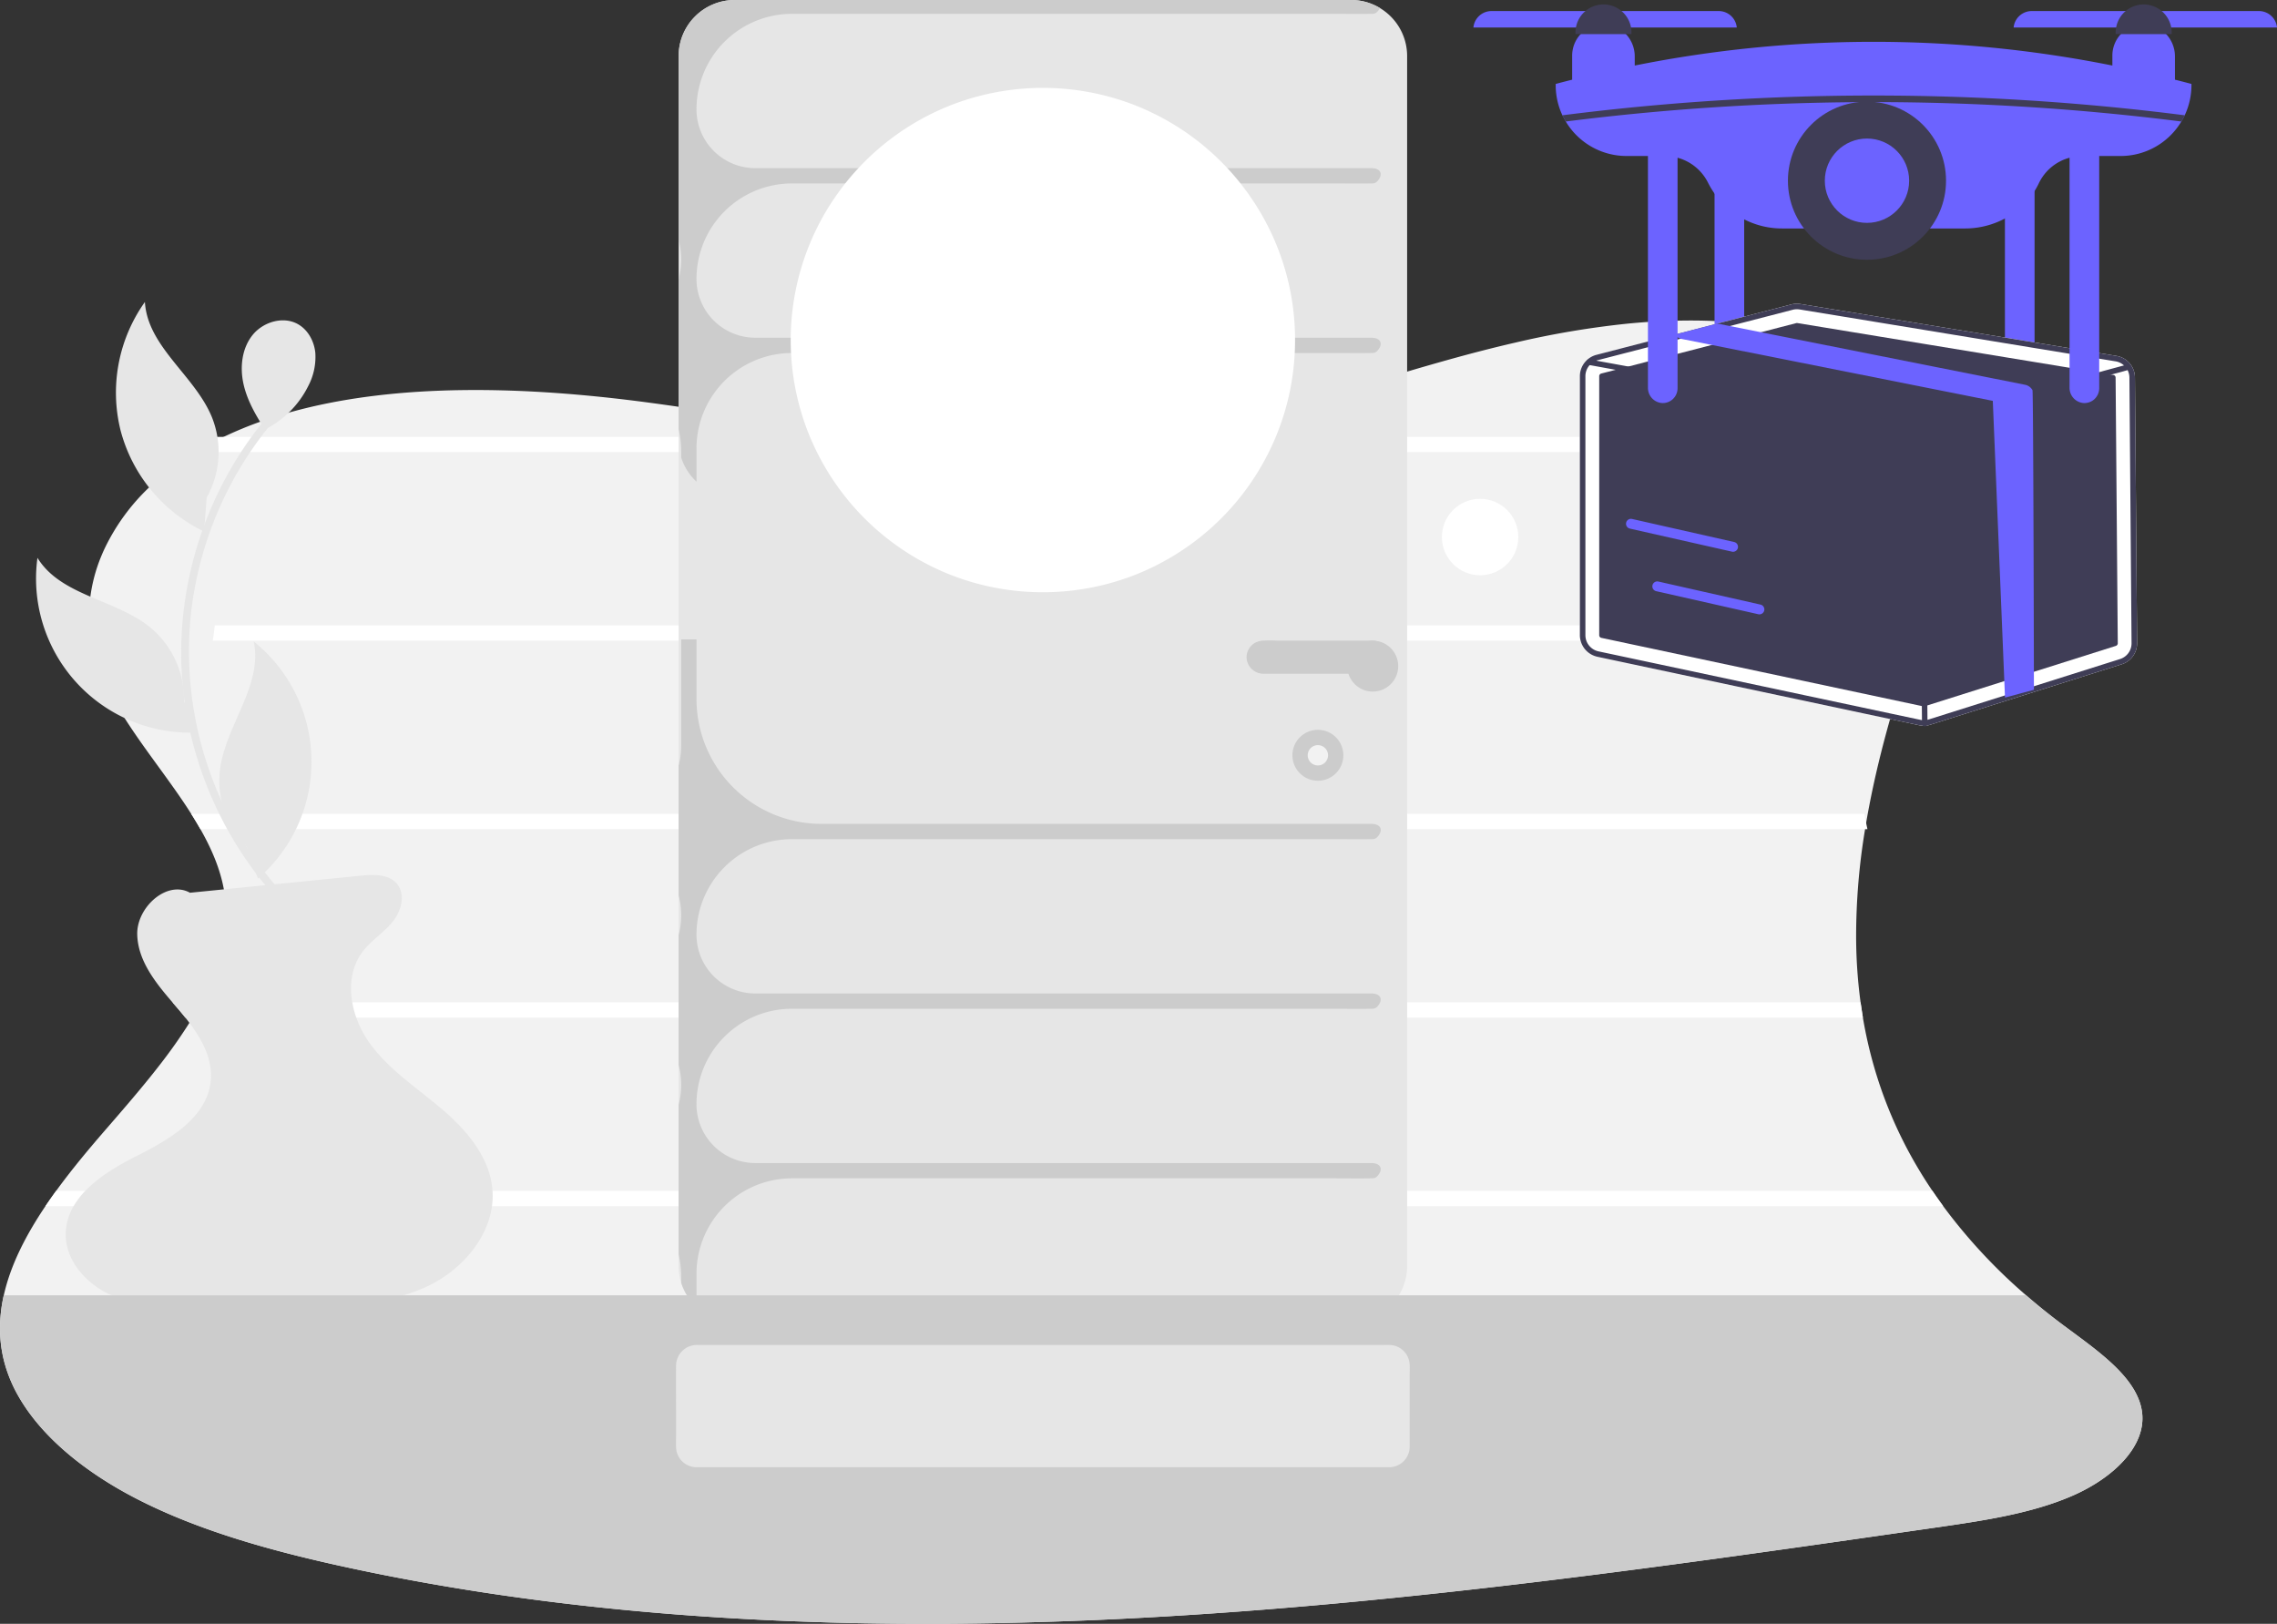 <svg xmlns="http://www.w3.org/2000/svg" data-name="Layer 1" width="893.917" height="637.46"><rect width="100%" height="100%" fill="#333333" stroke="none"/><path d="M813.697 587.15c-16.08 7.03-35.19 9.85-53.84 12.53-102.89 14.83-206.11 29.69-310.89 35.38q-37.335 2.04-74.92 2.37c-1.67.01-3.34.02-5.01.02q-8.07.03-16.15-.03c-73.25-.57-146.27-6.93-216.03-21.98-29.69-6.4-59.07-14.5-83.89-27.41-19.63-10.21-36.29-23.74-45.39-39.34a55.95 55.95 0 0 1-5.55-12.79 51.433 51.433 0 0 1-1.93-11.3 43.83 43.83 0 0 1-.08-4.13 59.37 59.37 0 0 1 1.47-11.97c2.64-11.85 8.63-23.52 16.24-34.84.04-.05.07-.11.11-.16q1.335-1.995 2.75-3.97c.48-.68.97-1.36 1.46-2.03 6.13-8.44 13.02-16.67 19.91-24.6 5.73-6.6 11.55-13.33 17.07-20.18q1.65-2.055 3.27-4.13a204.726 204.726 0 0 0 12.06-17.05c.42-.68.84-1.36 1.25-2.04q1.8-2.985 3.41-6a85.884 85.884 0 0 0 8.32-21.72c.31-1.37.57-2.75.77-4.13a55.34 55.34 0 0 0 .06-16.9c-.08-.54-.17-1.08-.28-1.61-1.5-8.17-4.86-15.99-9.21-23.64-.88-1.56-1.81-3.11-2.77-4.66-.28-.45-.55-.89-.84-1.34q-.885-1.395-1.8-2.79c-7.72-11.71-16.98-23.16-24.45-34.97a125.051 125.051 0 0 1-6.7-11.83c-.67-1.37-1.31-2.75-1.89-4.13a69.8 69.8 0 0 1-3.27-9.29 56.775 56.775 0 0 1-1.48-22.25v-.01a62.926 62.926 0 0 1 4.02-15.26c.56-1.39 1.16-2.77 1.82-4.13a81.65 81.65 0 0 1 17.2-23.47 101.99 101.99 0 0 1 18.15-13.87c.74-.46 1.5-.9 2.26-1.34q3.225-1.86 6.59-3.52 1.155-.6 2.31-1.14a149.144 149.144 0 0 1 14.28-5.92c.54-.2 1.08-.39 1.63-.57 1.14-.4 2.29-.78 3.44-1.15 2.02-.66 4.07-1.27 6.14-1.85 42.52-12.04 93.85-10.24 140.22-4.11q6.435.855 12.88 1.79c3.36.47 6.72.97 10.09 1.48 13.26 1.99 26.53 4.11 39.82 6.08 10.44 1.55 20.89 3.01 31.35 4.25a481.326 481.326 0 0 0 56.83 3.76c9.74 0 19.49-.39 29.25-1.3q9.81-.915 19.43-2.46a462.192 462.192 0 0 0 51.66-11.61c10.62-2.94 21.13-6.09 31.59-9.23q7.965-2.4 15.98-4.77 7.8-2.31 15.65-4.51c8.87-2.48 17.81-4.81 26.85-6.89a350.271 350.271 0 0 1 44.07-7.44q3.96-.39 7.97-.66 5.79-.39 11.63-.5c4.84-.11 9.69-.07 14.52.14 1.39.05 2.77.12 4.16.2q3.36.21 6.69.51c.27.02.53.05.79.07 4.62.44 9.19 1.03 13.68 1.78a146.238 146.238 0 0 1 35.54 10.32l.03.01q4.095 1.815 7.94 3.93a78.988 78.988 0 0 1 13.26 9.12 66.073 66.073 0 0 1 9.67 10.12c.48.62.94 1.25 1.37 1.88 10.16 14.41 12.14 31.32 1.78 45.53l.41-4.04c-1.18 3.12-2.37 6.25-3.54 9.38-.52 1.37-1.04 2.75-1.55 4.13q-3.585 9.57-7.04 19.23v.04c-.72 1.99-1.42 3.94-2.11 5.94v.04c-2.52 7.17-4.94 14.34-7.22 21.56-.43 1.37-.87 2.75-1.29 4.13q-.78 2.535-1.54 5.07-.78 2.595-1.53 5.21c-.2.69-.39 1.39-.59 2.09-3.25 11.46-6.06 22.95-8.25 34.43-.27 1.38-.52 2.76-.77 4.13l-.39 2.23c-.14.81-.27 1.62-.4 2.43a256.251 256.251 0 0 0-3.52 42.15c0 1.38.02 2.76.05 4.13a197.18 197.18 0 0 0 1.7 21.72q.405 3 .91 6a173.393 173.393 0 0 0 4.33 19.09c.39 1.38.81 2.76 1.24 4.13a169.76 169.76 0 0 0 13.13 30.74q3.916 7.125 8.59 14.04c.46.68.92 1.36 1.39 2.03q1.38 1.995 2.84 3.97c.04.05.08.11.12.16a214.828 214.828 0 0 0 32.43 34.84q6.675 5.805 13.96 11.26c.31.23.63.47.94.71 1.84 1.36 3.72 2.74 5.59 4.13 9.83 7.3 19.57 15 23.44 24.09a21.042 21.042 0 0 1 1.63 6.05c1.45 13.08-11.2 25.37-27.28 32.41Z" fill="#f2f2f2"/><path d="M729.981 171.503c-.27 2-.52 4-.77 6H72.121c-.85-2.01-1.74-4.01-2.64-6ZM724.951 251.503h-641.4c.31-1.99.57-4 .77-6h640.58q0 3 .05 6ZM733.127 325.5H78.677c-.88-1.56-1.81-3.11-2.77-4.66-.28-.45-.55-.89-.84-1.34h656.82q.345 1.785.72 3.57c.17.81.35 1.62.52 2.43ZM731.347 399.5H72.777c-1.16-1.45-2.35-2.87-3.54-4.24l-1.52-1.76h662.72q.405 3 .91 6ZM762.867 473.5H17.837q1.335-1.995 2.75-3.97c.48-.68.97-1.36 1.46-2.03h736.59c.46.68.92 1.36 1.39 2.03q1.38 1.995 2.84 3.97Z" fill="#fff"/><path d="M544.787 5.36a21.34 21.34 0 0 0-2.78-2.04v-.01a2.54 2.54 0 0 0-.28-.16 21.244 21.244 0 0 0-3.52-1.72 21.68 21.68 0 0 0-7.79-1.43h-242a22.026 22.026 0 0 0-22 22v475a21.78 21.78 0 0 0 1.01 6.59c.07.23.15.46.23.68.06.18.12.35.19.52a19.119 19.119 0 0 0 1.17 2.56c.21.39.43.77.66 1.15.21.35.43.68.67 1.01q.165.255.36.51a.21.21 0 0 0 .06.08c.21.29.43.58.67.86.37.45.76.89 1.16 1.3.27.29.55.56.83.82a21.934 21.934 0 0 0 14.99 5.92h242a22.011 22.011 0 0 0 22-22V22a21.94 21.94 0 0 0-7.63-16.64Z" fill="#e6e6e6"/><path d="M538.917 251.5h-.03c-.68-.02-1.36 0-2.04 0h-35.28a52.21 52.21 0 0 0-5.87 0 7.388 7.388 0 0 0-3.49 1.16 6.545 6.545 0 0 0-2.82 5.34 6.629 6.629 0 0 0 6.65 6.5c1 .02 2.01 0 3.01 0h35.57c3.78 0 8.12.48 10.11-3.65a6.573 6.573 0 0 0-5.81-9.35Z" fill="#ccc"/><circle cx="517.381" cy="296.503" r="10" fill="#ccc"/><circle cx="517.381" cy="296.503" r="4" fill="#f2f2f2"/><path d="M284.411 406.993a37.323 37.323 0 0 0-10.98 26.5 23.093 23.093 0 0 0 23.09 23.09h241.82c3.72 0 4.88 2.41 2.37 5.15-.91.99-1.89.83-2.87.85-4.45.08-8.92 0-13.38 0h-213.55a37.482 37.482 0 0 0-37.48 37.49v13.01a21.996 21.996 0 0 1-6-9.49v-2.26a38.933 38.933 0 0 0-1.01-8.83v-58.82a30.614 30.614 0 0 0 1.01-7.83 29.69 29.69 0 0 0-1.01-7.71v-51.03a30.671 30.671 0 0 0 1.01-7.83 29.69 29.69 0 0 0-1.01-7.71v-51.04a30.671 30.671 0 0 0 1.01-7.83v-41.69h6v23.36a49.062 49.062 0 0 0 49.06 49.06h215.87c3.72 0 4.89 2.41 2.37 5.15-.92.99-1.91.84-2.89.85-4.45.08-8.92 0-13.38 0h-213.55a37.488 37.488 0 0 0-37.48 37.49 23.093 23.093 0 0 0 23.09 23.09h241.82c3.72 0 4.88 2.4 2.37 5.15-.91.99-1.89.83-2.87.85-4.45.08-8.92 0-13.38 0h-213.55a37.324 37.324 0 0 0-26.5 10.98ZM540.711 137.733c-.91.99-1.89.83-2.87.85-4.45.08-8.92 0-13.38 0h-213.55a37.482 37.482 0 0 0-37.48 37.49v13.01a21.996 21.996 0 0 1-6-9.49v-2.26a38.933 38.933 0 0 0-1.01-8.83v-58.82a30.614 30.614 0 0 0 1.01-7.83 29.69 29.69 0 0 0-1.01-7.71v-72.14a22.026 22.026 0 0 1 22-22h242a21.68 21.68 0 0 1 7.79 1.43 21.239 21.239 0 0 1 3.52 1.72 5.661 5.661 0 0 1-1 1.43c-.92.99-1.91.84-2.89.85-4.45.08-8.92 0-13.38 0h-213.55a37.488 37.488 0 0 0-37.48 37.49 23.093 23.093 0 0 0 23.09 23.09h241.82c3.72 0 4.88 2.4 2.37 5.15-.91.99-1.89.83-2.87.85-4.45.08-8.92 0-13.38 0h-213.55a37.488 37.488 0 0 0-37.48 37.48 23.093 23.093 0 0 0 23.09 23.09h241.82c3.72 0 4.88 2.41 2.37 5.15Z" fill="#ccc"/><circle cx="581.067" cy="210.83" r="15" fill="#fff"/><path d="M193.137 473.5c-1.87 13.8-13.06 25.94-26.12 31.83a65.023 65.023 0 0 1-8.65 3.17c-12.97 3.79-26.99 3.95-40.63 4.03q-20.67.135-41.34.26c-10.87.07-22.09.07-32.13-4.1-.15-.06-.3-.12-.44-.19-9.85-4.26-18.26-13.61-18.02-24.32a21.999 21.999 0 0 1 3.1-10.68 31.394 31.394 0 0 1 4.58-6c5.47-5.67 13.05-10.11 20.15-13.68 12.92-6.49 27.7-15.11 29.1-29.5.81-8.3-3.23-15.95-8.38-22.78-.51-.69-1.04-1.37-1.58-2.04-1.16-1.45-2.35-2.87-3.54-4.24l-1.52-1.76c-6.75-7.82-13.58-16.41-13.84-26.63-.27-10.69 11.67-21.45 20.71-16.4q6.645-.66 13.3-1.33 8.16-.81 16.3-1.63c1.21-.11 2.41-.23 3.61-.36q16.935-1.68 33.85-3.38c5.02-.5 10.91-.68 14.17 3.17 3.55 4.21 1.71 10.85-1.8 15.09s-8.38 7.23-11.69 11.62c-4.26 5.66-5.26 12.82-4.03 19.85a36.086 36.086 0 0 0 1.58 6 40.189 40.189 0 0 0 5.08 9.78c7.4 10.38 18.36 17.53 28.1 25.75 9.74 8.23 18.86 18.68 20.2 31.35.04.37.07.75.09 1.12a29.276 29.276 0 0 1-.21 6Z" fill="#e6e6e6"/><path d="M113.955 358.2a143.157 143.157 0 0 1-24.847-32.886 146.015 146.015 0 0 1-14.55-38.37 140.26 140.26 0 0 1-3.01-41.51 145.35 145.35 0 0 1 30.11-77.832q1.596-2.048 3.27-4.034c1.243-1.48 3.355.652 2.12 2.122A142.003 142.003 0 0 0 75 240.68a141.213 141.213 0 0 0 41.076 115.4c1.377 1.357-.745 3.478-2.121 2.12Z" fill="#e6e6e6"/><path d="M100.449 170.15a36.356 36.356 0 0 0 3.563-1.555l.174.272Z" fill="#e6e6e6"/><path d="M99.127 131.562c4.193-5.255 12.21-7.611 18.01-4.21 3.89 2.279 6.218 6.71 6.658 11.197a24.518 24.518 0 0 1-2.812 13.05 37.9 37.9 0 0 1-16.971 16.996c-3.601-5.555-6.98-11.396-8.417-17.853-1.46-6.563-.662-13.926 3.532-19.18ZM47.357 169.06a61.394 61.394 0 0 1 9.53-50.513c1.06 17.593 19.496 28.796 26.246 45.078a36.638 36.638 0 0 1-1.995 31.694l-1.014 13.35a61.394 61.394 0 0 1-32.767-39.608ZM14.702 218.987c9.22 15.022 30.759 16.224 44.38 27.409a36.638 36.638 0 0 1 13.165 28.9l5.392 12.255a60.497 60.497 0 0 1-62.937-68.564ZM99.61 251.84a60.497 60.497 0 0 1 1.66 93.055l-4.54-12.596a36.638 36.638 0 0 1-10.383-30.012c2.16-17.492 16.937-33.21 13.262-50.448Z" fill="#e6e6e6"/><path d="M508.421 133.503a99.275 99.275 0 0 1-1.29 16q-.54 3.345-1.31 6.61c-.19.8-.38 1.6-.59 2.39a94.96 94.96 0 0 1-2.29 7.53 99.045 99.045 0 0 1-46.72 54.71c-1.41.77-2.85 1.5-4.3 2.19q-2.76 1.32-5.61 2.46-1.68.675-3.39 1.29a99.442 99.442 0 0 1-63 1.35c-1.01-.31-2-.64-2.99-.99q-3.06-1.05-6.01-2.3c-1.32-.56-2.62-1.14-3.9-1.76a99.269 99.269 0 0 1-51.13-56.95 100.672 100.672 0 0 1-2.87-9.92q-.765-3.27-1.31-6.61a99.325 99.325 0 0 1 9.85-61.66c.06-.11.12-.23.18-.34a97.917 97.917 0 0 1 5.36-9l.39-.57a99.27 99.27 0 0 1 39.53-33.92 96.8 96.8 0 0 1 3.9-1.75c1.91-.8 3.84-1.55 5.81-2.23 1.05-.37 2.12-.72 3.19-1.06a99.442 99.442 0 0 1 63 1.35c1.21.43 2.41.89 3.6 1.37q2.745 1.11 5.4 2.38 2.175 1.035 4.3 2.18a99.023 99.023 0 0 1 35.13 31.68l.39.57a97.917 97.917 0 0 1 5.36 9c.06.11.12.23.18.34a98.494 98.494 0 0 1 11.14 45.66Z" fill="#fff"/><path d="M813.697 587.15c-16.08 7.03-35.19 9.85-53.84 12.53-102.89 14.83-206.11 29.69-310.89 35.38q-37.335 2.04-74.92 2.37c-1.67.01-3.34.02-5.01.02q-8.07.03-16.15-.03c-73.25-.57-146.27-6.93-216.03-21.98-29.69-6.4-59.07-14.5-83.89-27.41-19.63-10.21-36.29-23.74-45.39-39.34a55.95 55.95 0 0 1-5.55-12.79 51.433 51.433 0 0 1-1.93-11.3 43.83 43.83 0 0 1-.08-4.13 59.37 59.37 0 0 1 1.47-11.97h793.93q6.675 5.805 13.96 11.26c.31.23.63.47.94.71 1.84 1.36 3.72 2.74 5.59 4.13 9.83 7.3 19.57 15 23.44 24.09a21.042 21.042 0 0 1 1.63 6.05c1.45 13.08-11.2 25.37-27.28 32.41Z" fill="#ccc"/><path d="M553.417 540.44c0-1.62.09-3.26-.01-4.88a8.071 8.071 0 0 0-7.96-7.56c-1.02-.02-2.04 0-3.06 0h-268.43a8.175 8.175 0 0 0-8.54 8.21c-.05 5.83 0 11.66 0 17.49v10.16c0 1.64-.11 3.34.05 4.98a8.044 8.044 0 0 0 7.94 7.16c.32.01.65 0 .97 0h271.1a8.076 8.076 0 0 0 7.94-8.15c.02-2.08 0-4.17 0-6.26Z" fill="#e6e6e6"/><circle cx="538.921" cy="261.503" r="10" fill="#ccc"/><path d="M787.107 56.138v90.276a5.985 5.985 0 0 0 5.25 6.013c.195.013.389.026.583.026a5.78 5.78 0 0 0 3.905-1.513 5.865 5.865 0 0 0 1.9-4.306V55.466ZM673.107 56.138v90.276a5.985 5.985 0 0 0 5.25 6.013c.195.013.389.026.583.026a5.78 5.78 0 0 0 3.905-1.513 5.865 5.865 0 0 0 1.9-4.306V55.466Z" fill="#6c63ff"/><path d="M838.147 148.2a8.65 8.65 0 0 0-7.27-8.49l-6.76-1.11-11.64-1.91-13.73-2.25-11.64-1.92-80.27-13.18a8.765 8.765 0 0 0-3.57.16l-18.52 4.8-7.48 1.93-3.05.79h-.01l-.01.01-1.09.28-11.03 2.85-3.49.9-1.07.27-10.56 2.73-20.23 5.24a8.6 8.6 0 0 0-3.63 1.96v.02a8.567 8.567 0 0 0-2.86 6.41v101.67a8.057 8.057 0 0 0 .28 2.14 8.73 8.73 0 0 0 6.59 6.33l114.91 24.45 11.43 2.43a7.284 7.284 0 0 0 1.47.17 1.939 1.939 0 0 0 .34.02 8.892 8.892 0 0 0 1.15-.08l.01-.01a7.379 7.379 0 0 0 1.45-.32l40.88-12.91 34.18-10.79a8.623 8.623 0 0 0 6.06-8.33Z" fill="#fff"/><path d="M830.557 148.25a1.063 1.063 0 0 0-.91-1.05l-.85-.14-4.68-.77-.46-.08h-.01l-.02-.01-11.15-1.82-13.73-2.26-11.64-1.91-81.5-13.39c-.06 0-.11-.01-.18-.01a.747.747 0 0 0-.26.04l-6.74 1.74-7.11 1.84-6.57 1.7-11.64 3.01-1.07.28h-.01l-13.44 3.48-11.63 3-7.67 1.99-4.99 1.29-.02.01-5.65 1.45a1.064 1.064 0 0 0-.8 1.05v101.67a1.078 1.078 0 0 0 .85 1.05l5.12 1.09 110.34 23.48 10.34 2.2h.01l.54.11a1.025 1.025 0 0 0 .55-.02l1.07-.34 30.21-9.54h.01l11.61-3.66 32.17-10.17a1.074 1.074 0 0 0 .76-1.03Z" fill="#3f3d56"/><path d="M838.147 148.2a8.65 8.65 0 0 0-7.27-8.49l-6.76-1.11-11.64-1.91-13.73-2.25-11.64-1.92-80.27-13.18a8.765 8.765 0 0 0-3.57.16l-18.52 4.8-7.48 1.93-3.05.79h-.01l-.01.01-1.09.28-11.03 2.85-3.49.9-1.07.27-10.56 2.73-20.23 5.24a8.6 8.6 0 0 0-3.63 1.96v.02a8.567 8.567 0 0 0-2.86 6.41v101.67a8.057 8.057 0 0 0 .28 2.14 8.73 8.73 0 0 0 6.59 6.33l114.91 24.45 11.43 2.43a7.284 7.284 0 0 0 1.47.17 1.939 1.939 0 0 0 .34.02 8.892 8.892 0 0 0 1.15-.08l.01-.01a7.379 7.379 0 0 0 1.45-.32l40.88-12.91 34.18-10.79a8.623 8.623 0 0 0 6.06-8.33Zm-5.87 110.53-33.79 10.67-11.39 3.6-29.89 9.44c-.17.05-.34.09-.5.13a7.195 7.195 0 0 1-2.17.13h-.01c-.2-.03-.41-.07-.62-.11l-11.3-2.4-115.06-24.48a6.543 6.543 0 0 1-4.78-4.21 6.673 6.673 0 0 1-.36-2.14V147.69a6.502 6.502 0 0 1 1.67-4.36h.01v-.01a6.465 6.465 0 0 1 2.58-1.73 4.219 4.219 0 0 1 .6-.2l19.69-5.08 11.63-3.01 1.22-.33h.03l13.27-3.42 5.99-1.55 4.86-1.26.79-.2 19.05-4.93a6.571 6.571 0 0 1 1.63-.21 7.566 7.566 0 0 1 1.06.08l80.62 13.24 11.64 1.91 13.73 2.25 11.64 1.92 6.41 1.05a6.4 6.4 0 0 1 3.31 1.6h.02a6.553 6.553 0 0 1 2.12 4.76l.84 104.27a6.466 6.466 0 0 1-4.54 6.25Z" fill="#3f3d56"/><path d="M835.254 145.268a.941.941 0 0 1-.274.122l-36.487 9.864-11.359 3.069-32.306 8.73a1.254 1.254 0 0 1-.281.036 1.769 1.769 0 0 1-.195-.014l-130.264-23.75-.433-.08a1.086 1.086 0 0 1 .39-2.136l2.62.476 127.839 23.309 27.843-7.524 15.575-4.21 35.924-9.712.57-.151a1.088 1.088 0 0 1 1.264.592.845.845 0 0 1 .065.173 1.086 1.086 0 0 1-.49 1.206Z" fill="#3f3d56"/><path d="M755.63 285.15a1.083 1.083 0 0 1-1.083-1.074l-1.083-118.06a1.083 1.083 0 0 1 1.073-1.093h.01a1.083 1.083 0 0 1 1.083 1.073l1.083 118.06a1.083 1.083 0 0 1-1.073 1.094Z" fill="#3f3d56"/><path d="m798.493 270.787-11.359 3.07-4.787-116.487-122.155-24.305a2.808 2.808 0 0 1-.354-.087 4.306 4.306 0 0 1-2.325-1.64l16.68-4.317 4.903.975 115.91 23.056a4.309 4.309 0 0 1 2.916 2.108c.361.628.564 116.877.57 117.627Z" fill="#6c63ff"/><path d="M859.847 32.82c-1.99-.53-4-1.04-5.99-1.54V22.2a12.784 12.784 0 0 0-3.45-8.8 12.032 12.032 0 0 0-3.42-2.59 8.05 8.05 0 0 0-.89-.41 11.493 11.493 0 0 0-3.71-.86 12.15 12.15 0 0 0-4.05.4 12.694 12.694 0 0 0-2.29.87 12.541 12.541 0 0 0-2.88 2.03c-.19.18-.37.36-.56.56a12.297 12.297 0 0 0-3.32 8.4v3.93a476.478 476.478 0 0 0-187.51 0V22.2a12.784 12.784 0 0 0-3.45-8.8 11.988 11.988 0 0 0-3.41-2.59 9.171 9.171 0 0 0-.9-.41 11.493 11.493 0 0 0-3.71-.86 12.175 12.175 0 0 0-4.05.4 12.6 12.6 0 0 0-2.28.87 12.384 12.384 0 0 0-2.89 2.03c-.19.18-.37.36-.55.56a12.307 12.307 0 0 0-3.33 8.4v9.48c-1.99.5-3.99 1.01-5.98 1.54l-.48.13v.49a27.721 27.721 0 0 0 2.63 11.82l1.32 2.44a27.786 27.786 0 0 0 23.85 13.54h8.41v90.95a5.977 5.977 0 0 0 5.25 6.01 5.786 5.786 0 0 0 4.48-1.48 5.846 5.846 0 0 0 1.9-4.31V61.92a18.916 18.916 0 0 1 11.95 9.78 34.168 34.168 0 0 0 2.57 4.3 32.374 32.374 0 0 0 26.53 13.69h71.8a33.124 33.124 0 0 0 15.67-3.92 30.854 30.854 0 0 0 11.64-10.78 29.27 29.27 0 0 0 1.63-2.96 18.759 18.759 0 0 1 12.1-10.11v90.27a5.977 5.977 0 0 0 5.25 6.01 5.63 5.63 0 0 0 .58.03 5.806 5.806 0 0 0 3.91-1.51 5.884 5.884 0 0 0 1.9-4.31V61.24h8.4a27.773 27.773 0 0 0 23.85-13.54 27.271 27.271 0 0 0 1.32-2.44 27.728 27.728 0 0 0 2.64-11.82v-.49Z" fill="#6c63ff"/><circle cx="732.948" cy="70.942" r="31.036" fill="#3f3d56"/><circle cx="732.948" cy="70.942" r="16.552" fill="#6c63ff"/><path d="M886.837 4.34h-40.74v6.47h47.82a7.127 7.127 0 0 0-7.08-6.47ZM797.607 4.34a7.144 7.144 0 0 0-7.09 6.47h47.82V4.34Z" fill="#6c63ff"/><path d="M852.397 10.81a11.11 11.11 0 0 0-3.74-6.47 10.972 10.972 0 0 0-17.89 6.47 10.293 10.293 0 0 0-.19 1.94v.65h21.99v-.65a12.387 12.387 0 0 0-.17-1.94Z" fill="#3f3d56"/><path d="M674.757 4.34h-40.74v6.47h47.82a7.127 7.127 0 0 0-7.08-6.47ZM585.527 4.34a7.144 7.144 0 0 0-7.09 6.47h47.82V4.34Z" fill="#6c63ff"/><path d="M640.317 10.81a10.983 10.983 0 0 0-21.63 0 10.294 10.294 0 0 0-.18 1.94v.65h21.98v-.65a12.386 12.386 0 0 0-.17-1.94ZM613.382 45.26a965.421 965.421 0 0 1 244.305 0 27.709 27.709 0 0 1-1.32 2.444 960.591 960.591 0 0 0-120.03-7.617h-.027c-2.288 0-4.59 0-6.88.026h-.038a958.682 958.682 0 0 0-114.69 7.59Z" fill="#3f3d56"/><path d="M690.718 241.183a1.956 1.956 0 0 1-.428-.048l-40.088-9.052a1.94 1.94 0 0 1 .854-3.785l40.088 9.052a1.94 1.94 0 0 1-.426 3.833ZM680.373 216.613a1.956 1.956 0 0 1-.428-.048l-40.088-9.052a1.94 1.94 0 0 1 .853-3.785l40.088 9.052a1.94 1.94 0 0 1-.425 3.833Z" fill="#6c63ff"/></svg>